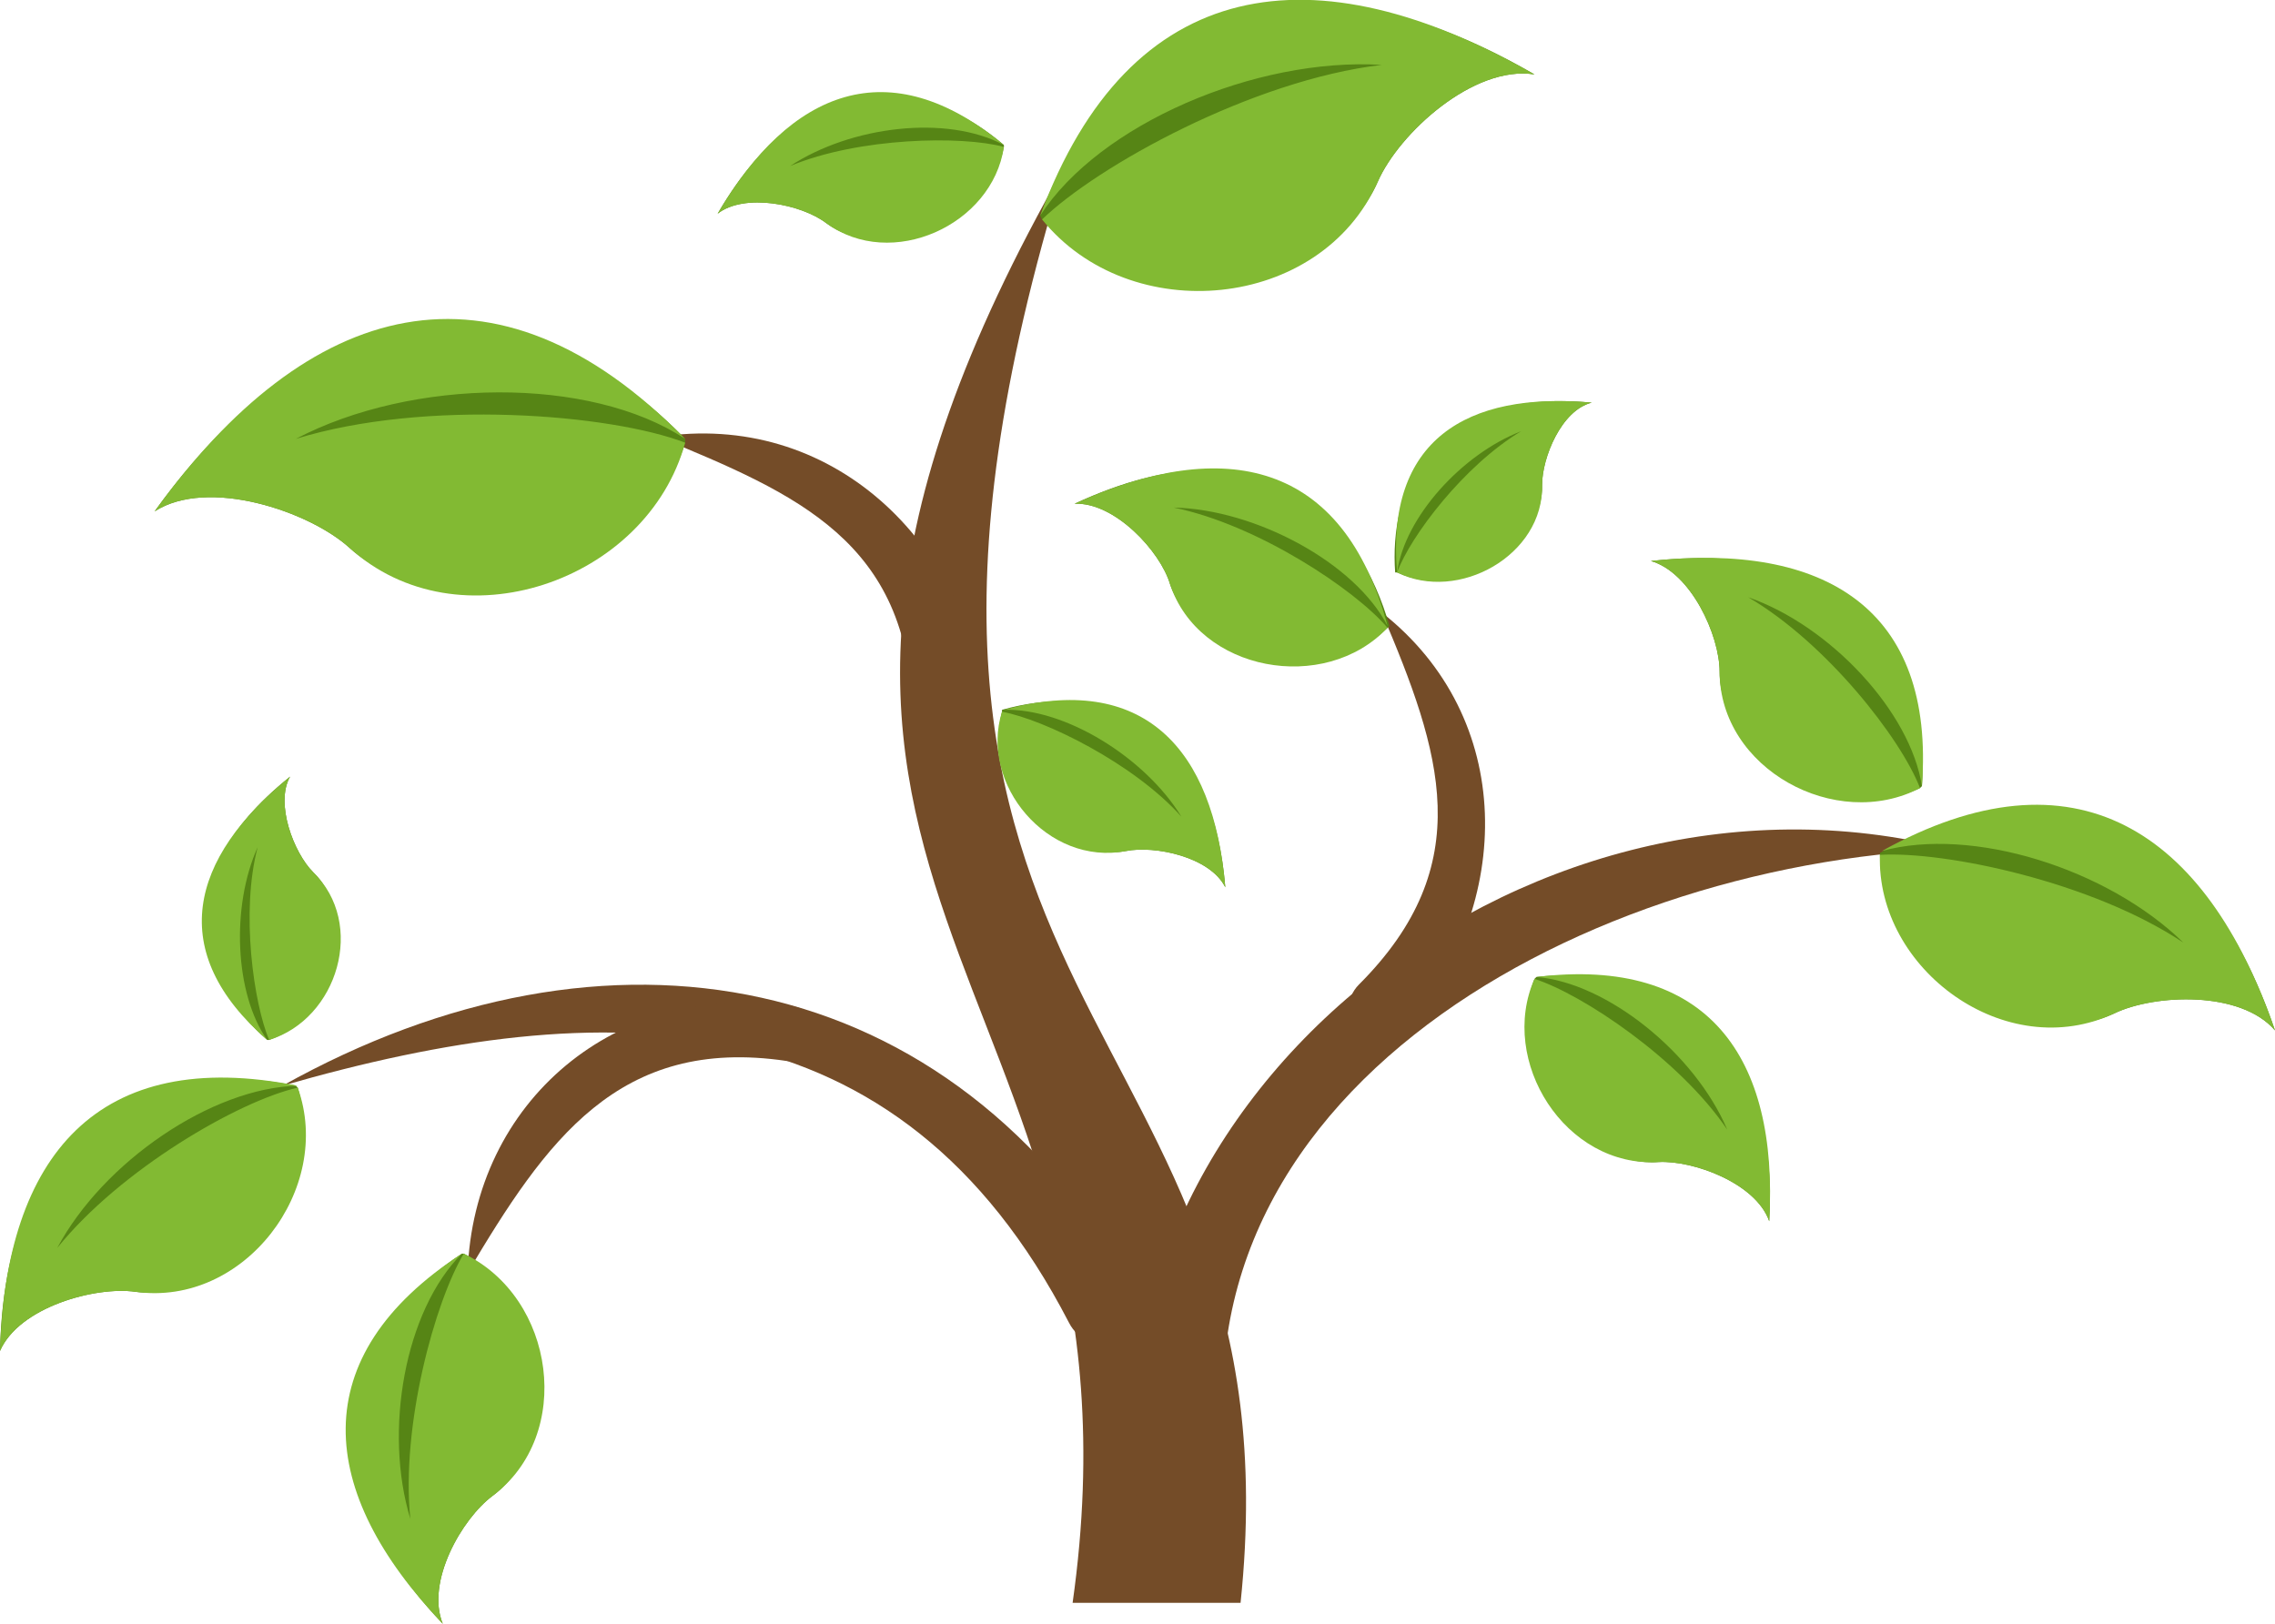 <?xml version="1.0" encoding="utf-8"?>
<!-- Generator: Adobe Illustrator 19.0.0, SVG Export Plug-In . SVG Version: 6.00 Build 0)  -->
<svg version="1.1" id="图层_1" xmlns="http://www.w3.org/2000/svg" xmlns:xlink="http://www.w3.org/1999/xlink" x="0px" y="0px"
	 viewBox="0 0 119.2 85.1" style="enable-background:new 0 0 119.2 85.1;" xml:space="preserve">
<style type="text/css">
	.st0{fill-rule:evenodd;clip-rule:evenodd;fill:#744C28;}
	.st1{fill-rule:evenodd;clip-rule:evenodd;fill:#568515;}
	.st2{fill-rule:evenodd;clip-rule:evenodd;fill:#82BA33;}
	.st3{clip-path:url(#XMLID_75_);fill:none;}
</style>
<g id="XMLID_2_">
	<path id="XMLID_37_" class="st0" d="M65,84c3.3-31.5-23.2-30-9.2-75.3l0,0C34,46.9,60.9,50.7,56.2,84H65z"/>
	<path id="XMLID_36_" class="st0" d="M59.9,80.7c-4.4-22.4,19.7-42,42.3-36.2c-20,0.8-42.5,13.6-37.4,34.7c0.4,1.3-0.3,2.8-1.6,3.2
		C61.8,82.8,60.3,82,59.9,80.7"/>
	<path id="XMLID_35_" class="st0" d="M59.6,67.7c-9.8-17.2-27.8-20.3-44.8-10.8c17-4.9,32.3-4.8,41.2,12.4c0.5,1,1.6,1.4,2.6,0.9
		C59.6,69.8,60.1,68.7,59.6,67.7"/>
	<path id="XMLID_34_" class="st0" d="M73.6,54.1c5.8-6.8,5.8-16.5-1.2-22c3.1,7.3,5.1,13.2-1.2,19.5c-0.7,0.7-0.7,1.8,0,2.5
		C71.8,54.7,72.9,54.8,73.6,54.1"/>
	<path id="XMLID_33_" class="st0" d="M51.7,37.3c-1-9-8.2-15.8-17.2-14.4c7.3,3,13.1,5.5,13.3,14.4c0,1.1,0.9,1.9,2,1.9
		C50.8,39.3,51.7,38.4,51.7,37.3"/>
	<path id="XMLID_32_" class="st0" d="M41.4,52.7c-9.1-1.3-16.6,5-16.9,14c4.1-6.9,7.9-12.4,16.7-11.1C43.3,55.9,44.1,53.2,41.4,52.7
		"/>
	<path id="XMLID_31_" class="st1" d="M80.4,3.9c-3.2-0.5-7.1,3.1-8.2,5.6c-2.3,5.3-12,8.2-17.6,2l-0.1-0.2
		C57.4,3.6,65.4-4.8,80.4,3.9"/>
	<path id="XMLID_30_" class="st2" d="M80.4,3.9c-3.2-0.5-7.1,3.1-8.2,5.6c-3,6.8-13,7.7-17.6,2c2.9-2.8,11-7.3,17.8-8.1
		c-6.6-0.4-14.8,3.1-17.9,7.9C59.2-1.4,68.9-2.7,80.4,3.9"/>
	<path id="XMLID_29_" class="st1" d="M8.1,26.8c2.8-1.8,8.1,0,10.2,1.9c4.5,4.1,15,2.7,17.6-5.5l0-0.2C29.8,16.7,18.6,12.2,8.1,26.8
		"/>
	<path id="XMLID_28_" class="st2" d="M8.1,26.8c2.8-1.8,8.1,0,10.2,1.9c5.7,5.2,15.6,1.8,17.6-5.5c-3.9-1.5-13.6-2.3-20.4-0.2
		c6.1-3.2,15.4-3.3,20.4,0C25.9,12.8,16.1,15.7,8.1,26.8"/>
	<path id="XMLID_27_" class="st1" d="M119.2,54c-1.8-2.1-6.3-1.9-8.4-0.9c-4.4,2.1-12.2-1.4-12.3-8.3l0-0.1
		C104.8,41.2,114.5,40.2,119.2,54"/>
	<path id="XMLID_26_" class="st2" d="M119.2,54c-1.8-2.1-6.3-1.9-8.4-0.9c-5.7,2.7-12.5-2.3-12.3-8.3c3.4-0.2,11.1,1.4,15.9,4.6
		c-4-3.9-11.1-6.1-15.8-4.8C108.7,39,115.6,43.5,119.2,54"/>
	<path id="XMLID_25_" class="st1" d="M56.3,26.4c2.1-0.1,4.5,2.5,5,4.2c1.2,3.6,7.4,6.1,11.4,2.3l0.1-0.1
		C71.3,27.5,66.6,21.6,56.3,26.4"/>
	<path id="XMLID_24_" class="st2" d="M56.3,26.4c2.1-0.1,4.5,2.5,5,4.2c1.5,4.6,8.1,5.8,11.4,2.3c-1.7-2-6.8-5.4-11.2-6.3
		c4.3,0.1,9.5,2.9,11.2,6.2C70.4,24.2,64.2,22.8,56.3,26.4"/>
	<path id="XMLID_23_" class="st1" d="M0,70.8c1-2.3,5-3.4,7.1-3.1c4.5,0.6,10.3-4.6,8.5-10.7l-0.1-0.1C9.1,55.6,0.3,57.5,0,70.8"/>
	<path id="XMLID_22_" class="st2" d="M0,70.8c1-2.3,5-3.4,7.1-3.1c5.7,0.8,10.4-5.4,8.5-10.7c-3.1,0.7-9.3,4.3-12.6,8.4
		c2.4-4.5,8.1-8.4,12.6-8.5C5.1,54.8,0.3,60.6,0,70.8"/>
	<g id="XMLID_1_">
		<g id="XMLID_19_">
			<defs>
				<path id="XMLID_20_" d="M23.2,85.1c-0.9-2.2,1-5.5,2.6-6.7c3.4-2.5,3.8-9.8-1.5-12.7l-0.1,0C19.2,69,14.6,76,23.2,85.1"/>
			</defs>
			<use xlink:href="#XMLID_20_"  style="overflow:visible;fill-rule:evenodd;clip-rule:evenodd;fill:#568515;"/>
			<clipPath id="XMLID_75_">
				<use xlink:href="#XMLID_20_"  style="overflow:visible;"/>
			</clipPath>
			<rect id="XMLID_21_" y="-0.9" class="st3" width="120" height="86"/>
		</g>
		<path id="XMLID_18_" class="st2" d="M23.2,85.1c-0.9-2.2,1-5.5,2.6-6.7c4.3-3.2,3.3-10.4-1.5-12.7c-1.5,2.5-3.3,9-2.8,13.9
			c-1.4-4.6-0.3-10.9,2.7-13.9C15.9,71.1,16.6,78.2,23.2,85.1"/>
	</g>
	<path id="XMLID_16_" class="st1" d="M86.5,29.4c2.1,0.6,3.6,3.9,3.6,5.8c0,4,5.3,8.5,10.5,6.1l0.1-0.1
		C101.1,35.5,98.4,28.1,86.5,29.4"/>
	<path id="XMLID_15_" class="st2" d="M86.5,29.4c2.1,0.6,3.6,3.9,3.6,5.8c0,5.1,6.1,8.4,10.5,6.1c-1-2.6-4.9-7.6-9-10
		c4.3,1.5,8.5,6,9.1,9.9C101.4,31.9,95.6,28.4,86.5,29.4"/>
	<path id="XMLID_14_" class="st1" d="M64.2,46.5c-0.8-1.6-3.7-2.2-5.2-1.9c-3.2,0.6-7.6-2.8-6.5-7.3l0-0.1
		C57.1,35.9,63.4,36.9,64.2,46.5"/>
	<path id="XMLID_13_" class="st2" d="M64.2,46.5c-0.8-1.6-3.7-2.2-5.2-1.9c-4.1,0.8-7.7-3.5-6.5-7.3c2.2,0.4,6.9,2.7,9.4,5.5
		c-1.9-3.1-6.1-5.7-9.3-5.6C59.9,35.2,63.6,39.2,64.2,46.5"/>
	<path id="XMLID_12_" class="st1" d="M37.6,11.2c1.4-1.1,4.4-0.5,5.7,0.5c2.7,2,8.3,0.7,9.3-4l0-0.1C49,4.5,42.6,2.6,37.6,11.2"/>
	<path id="XMLID_11_" class="st2" d="M37.6,11.2c1.4-1.1,4.4-0.5,5.7,0.5c3.4,2.5,8.7,0.1,9.3-4c-2.2-0.6-7.6-0.5-11.2,1
		c3.2-2.1,8.2-2.7,11.2-1.1C46.6,2.6,41.4,4.7,37.6,11.2"/>
	<path id="XMLID_10_" class="st1" d="M92.7,64c-0.7-2-4-3.2-5.8-3.1c-3.8,0.3-8.4-4.5-6.5-9.6l0.1-0.1C86,50.6,93.3,52.7,92.7,64"/>
	<path id="XMLID_9_" class="st2" d="M92.7,64c-0.7-2-4-3.2-5.8-3.1c-4.9,0.3-8.4-5.3-6.5-9.6c2.5,0.8,7.6,4.2,10.1,7.9
		c-1.7-4-6.3-7.7-10-8C89.5,50.1,93.2,55.4,92.7,64"/>
	<path id="XMLID_8_" class="st1" d="M15.2,40.7c-0.8,1.4,0.2,4,1.2,5c2.2,2.1,1.8,7.3-2.3,8.8l-0.1,0C10.8,51.7,8.2,46.3,15.2,40.7"
		/>
	<path id="XMLID_7_" class="st2" d="M15.2,40.7c-0.8,1.4,0.2,4,1.2,5c2.8,2.7,1.3,7.7-2.3,8.8c-0.8-1.9-1.5-6.7-0.6-10.1
		c-1.4,3.1-1.2,7.7,0.5,10.1C8.7,49.9,9.9,45,15.2,40.7"/>
	<path id="XMLID_6_" class="st1" d="M83.4,21.1c-1.6,0.4-2.6,2.9-2.6,4.3c0.1,2.9-3.8,6.3-7.6,4.6L73.1,30
		C72.8,25.8,74.7,20.3,83.4,21.1"/>
	<path id="XMLID_5_" class="st2" d="M83.4,21.1c-1.6,0.4-2.6,2.9-2.6,4.3c0.1,3.7-4.4,6.2-7.6,4.6c0.7-1.9,3.5-5.6,6.5-7.4
		c-3.1,1.2-6.1,4.5-6.5,7.4C72.6,23.1,76.8,20.5,83.4,21.1"/>
</g>
</svg>
